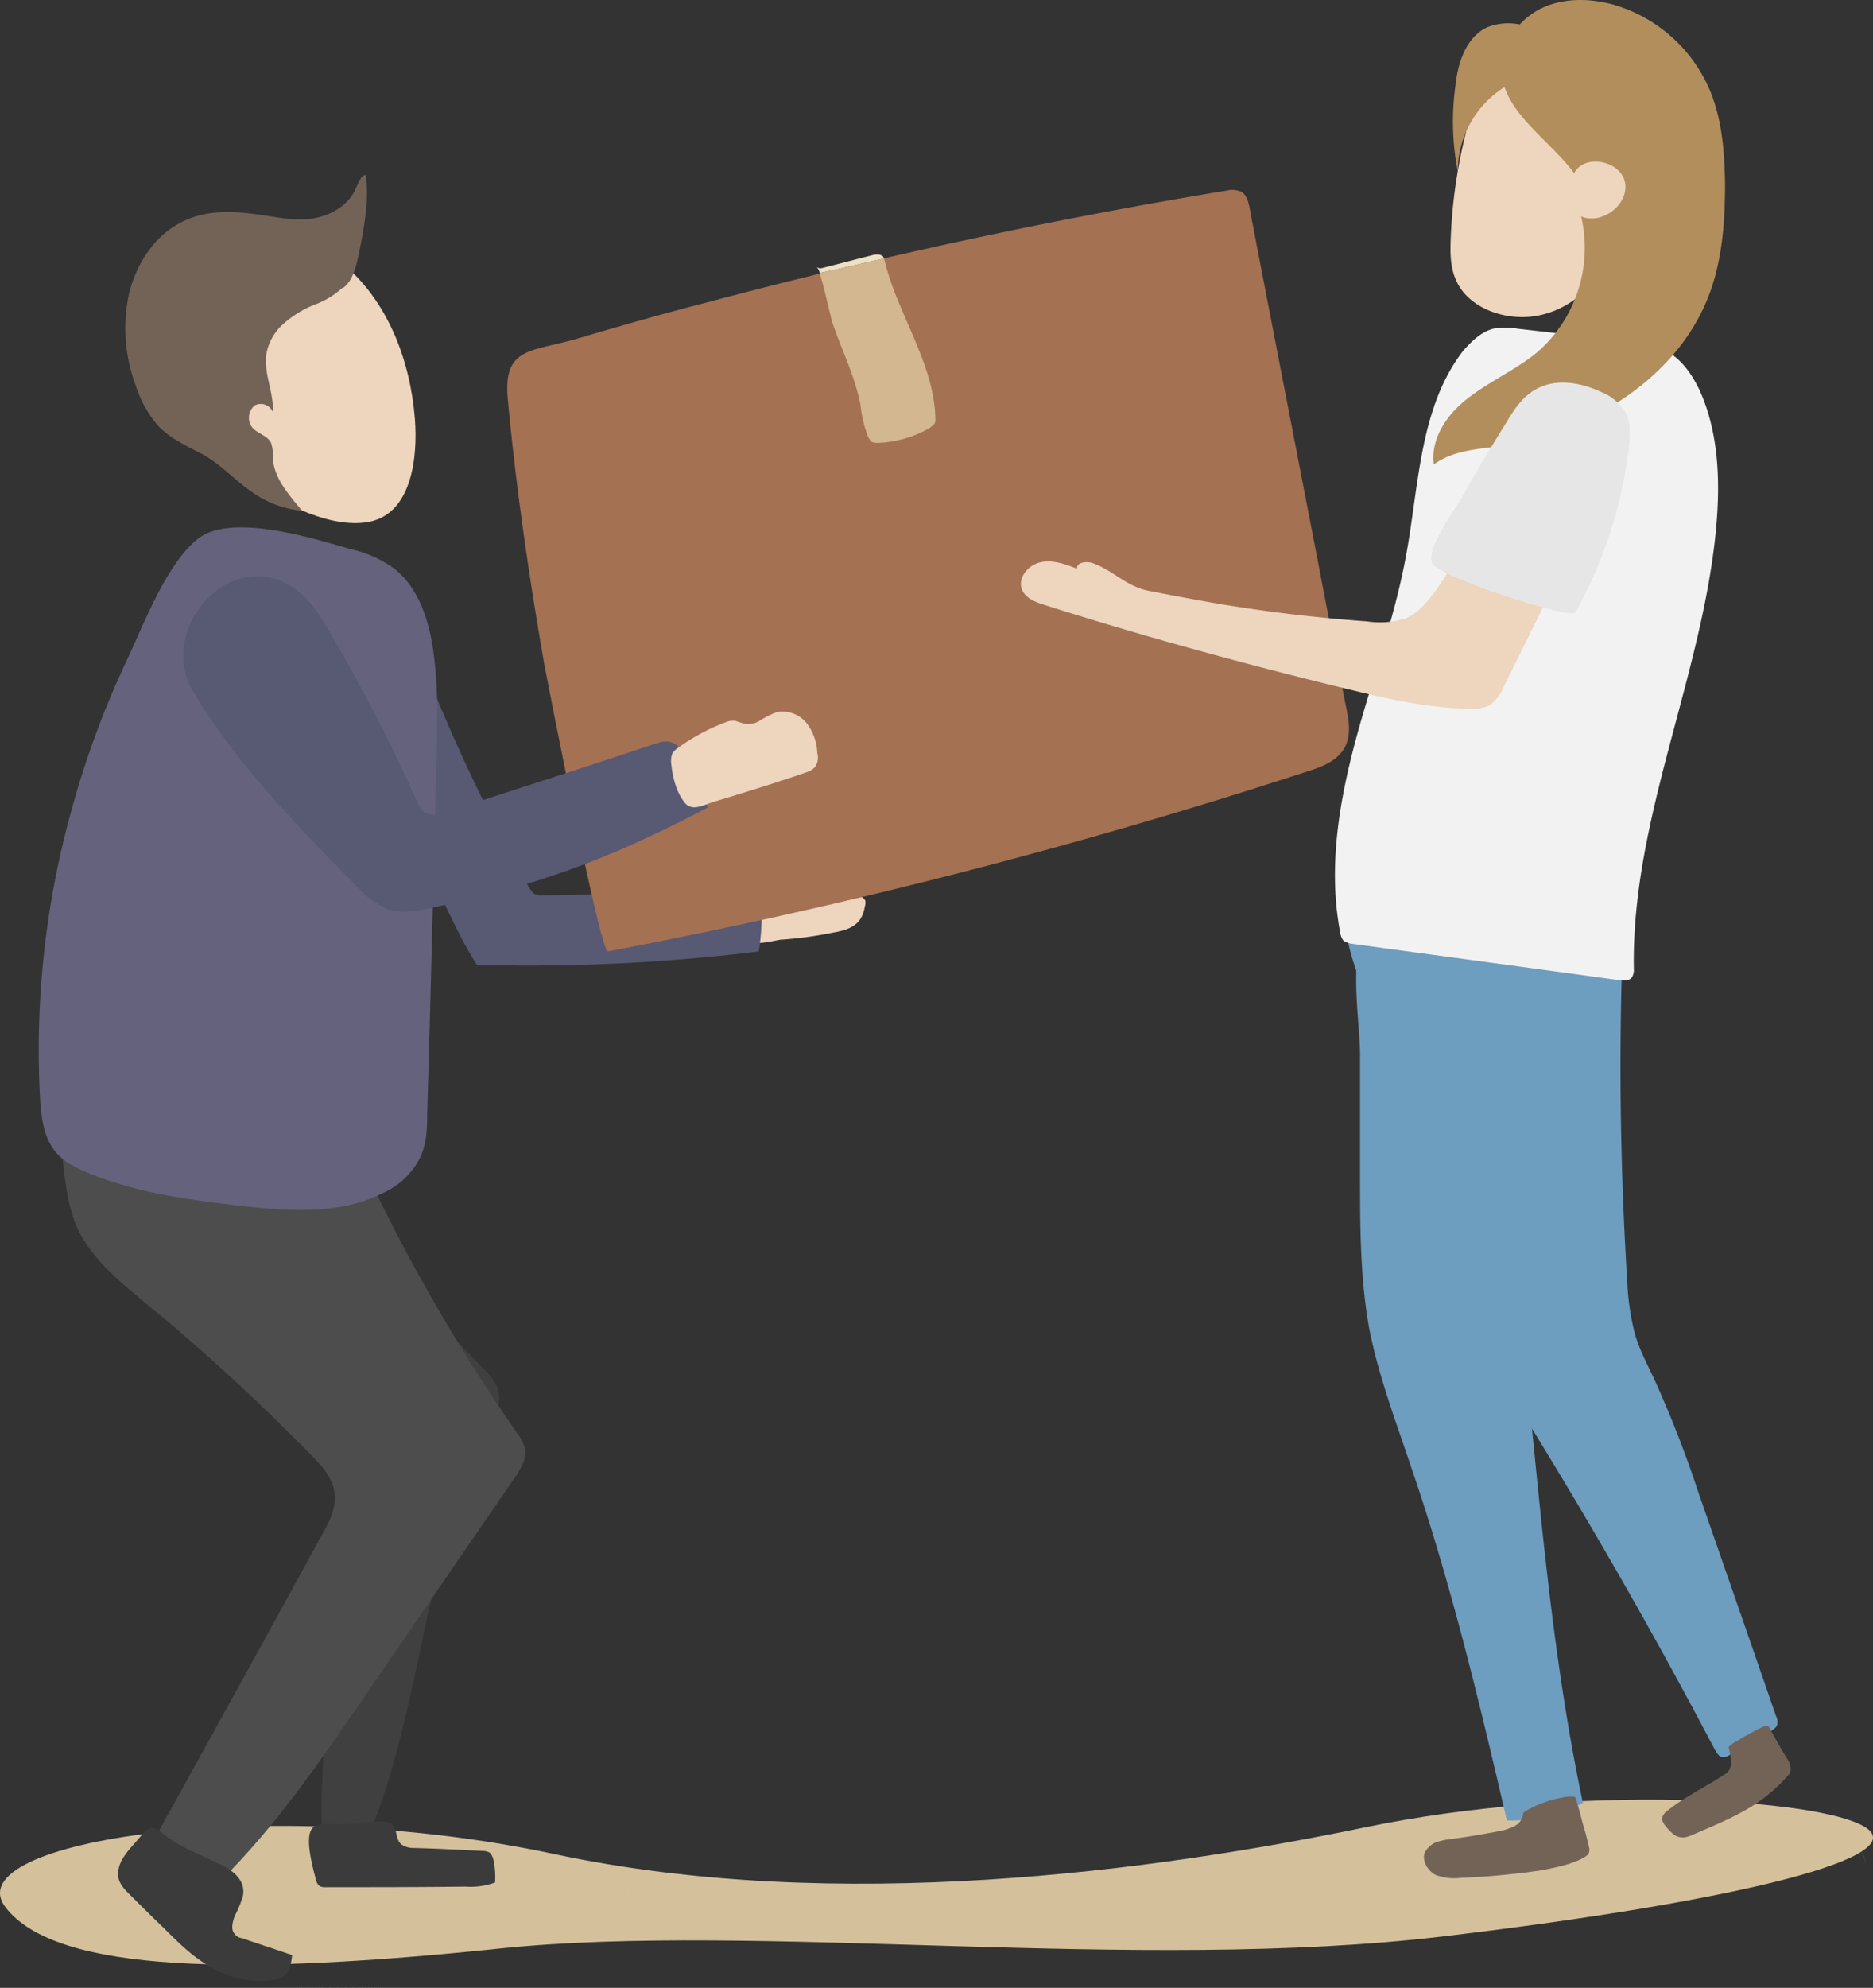 <svg xmlns="http://www.w3.org/2000/svg" xmlns:xlink="http://www.w3.org/1999/xlink" width="371.367" height="393.915" viewBox="0 0 371.367 393.915"><rect x="0" y="0" width="371.367" height="393.915" fill="#333333" stroke="none"/><defs><style>.a{fill:#d4c19c;}.b,.c{fill-rule:evenodd;}.b{fill:url(#a);}.c{fill:url(#b);}.d{fill:#404040;}.e{fill:#4d4d4d;}.f{fill:#3b3b3b;}.g{fill:#edd5be;}.h{fill:#585973;}.i{fill:#a47152;}.j{fill:#65627d;}.k{fill:#6d9dbf;}.l{fill:#f2f2f2;}.m{fill:#b38e5d;}.n{fill:#e6e6e6;}.o{fill:#ede0c3;}.p{fill:#d2b790;}.q{fill:#736357;}</style><linearGradient id="a" y1="0.5" x2="1" y2="0.5" gradientUnits="objectBoundingBox"><stop offset="0" stop-color="#ccc"/><stop offset="1" stop-color="#ccc"/></linearGradient><linearGradient id="b" x1="0.076" y1="1.146" x2="0.924" y2="-0.144" xlink:href="#a"/></defs><g transform="translate(7.678)"><path class="a" d="M-6.587,377.947c-10.15-13.219,52.4-22.6,108.652-10.577s119.229,3.365,161.055-5.288,89.9-5.769,99.037,0S339.08,376.5,278.5,383.716s-136.056-2.885-187.016,2.4S3.563,391.166-6.587,377.947Z"/><path class="b" d="M22945.723,3829.309c-4.641,0-9.279-.116-13.92-.232h-.463l-1.854-.116h-2.205l-.232-.116h-2.2l-.35-.116h-2.2l-.232-.116h-1.855l-.465-.116h-1.506l-.35-.116h-1.506l-.465-.116h-1.275l-.115-.116h-1.277l-.465-.115h-1.391l-.467-.116h-.693l-.58-.116h-.7l-.578-.116h-1.277l-.578-.116h-.7l-.58-.116.58.116h.7l.578.116h1.277l.578.116h.7l.58.116h.693l.467.116h1.391l.465.115h1.277l.115.116h1.275l.465.116h1.506l.35.116h1.506l.465.116h1.855l.232.116h2.2l.35.116h2.2l.232.116h2.205l1.854.116h.463c4.408.116,8.93.232,13.338.232h1.16c4.057,0,8.119-.116,12.176-.232h.23c1.625,0,3.25-.116,4.873-.116l.346-.116h2.207l.693-.116h1.277l.348-.116h1.508l.463-.116h1.506l.463-.116h1.279l.113-.116h1.277l.58-.116h1.275l.115-.115h1.277l.463-.116h.811l.58-.116h.7l.576-.116h.7l.576-.116h.7l.582-.116h.115l.58-.116h.7l.578-.116h.7l.582-.116-.582.116h-.7l-.578.116h-.7l-.58.116h-.115l-.582.116h-.7l-.576.116h-.7l-.576.116h-.7l-.58.116h-.811l-.463.116h-1.277l-.115.115h-1.275l-.58.116h-1.277l-.113.116h-1.279l-.463.116h-1.506l-.463.116h-1.508l-.348.116h-1.277l-.693.116h-2.207l-.346.116c-1.623,0-3.248.116-4.873.116h-.23C22954.188,3829.193,22950.012,3829.309,22945.723,3829.309Zm-51.725-9.046v0Zm0-.232c0-2.667,2.207-4.871,4.525-6.262C22896.205,3815.161,22894,3817.365,22894,3820.031Zm4.525-6.262c11.25-6.958,26.207-5.682,38.848-6.03C22924.73,3808.087,22909.773,3806.811,22898.523,3813.769Zm38.848-6.03c15.539-.58,31.313-1.16,46.85-1.624C22968.684,3806.579,22952.91,3807.16,22937.371,3807.74Zm46.85-1.624Zm18.67,5.683v-.348h0c-.115-1.623-1.736-2.9-3.361-3.6h0l-.115-.115h0l.115.115h0c1.625.7,3.129,1.972,3.361,3.6h0Zm-3.707-4.059Zm-10.439-1.74h0Z" transform="translate(-22885.629 -3435.395)"/><path class="c" d="M25130.172,3760.916h0Zm-65.172-4.522c0-5.566,15.541-6.378,17.859-6.726A334.926,334.926,0,0,1,25124.6,3747c3.02,0,6.035,0,9.051.116,8.465.232,16.816.812,25.281,1.623h.576a5.244,5.244,0,0,0,1.279-.116h1.389c1.51,0,3.016.232,3.828,1.275a4.581,4.581,0,0,1,1.043,2.667v-.116a4.284,4.284,0,0,0-1.043-2.552c-.812-1.043-2.318-1.275-3.828-1.275h-1.389a5.244,5.244,0,0,1-1.279.116h-.576c-8.465-.812-16.816-1.391-25.281-1.623-3.016-.116-6.031-.116-8.928-.116h-.234a333.127,333.127,0,0,0-41.633,2.667C25080.541,3750.015,25065,3750.827,25065,3756.393Z" transform="translate(-24804.869 -3383.237)"/><path class="d" d="M22957.33,2457.915c1.045-2.667,2.205-5.8,1.045-8.466a10.262,10.262,0,0,0-2.088-2.9c-18.439-19.135-36.877-38.269-55.9-56.592-5.221-4.987-11.133-10.089-17.973-9.973a6.387,6.387,0,0,0-4.408,1.508,10.539,10.539,0,0,0-2.32,4.175c-4.523,13.8-1.74,30.267,7.074,41.284,10.32,12.872,26.672,17.279,39.08,27.6a15.049,15.049,0,0,1,4.641,5.1c2.664,4.754,1.855,10.9,1.16,16.351a319,319,0,0,0-2.67,33.282c0,4.986-3.479,31.891.7,34.674,9.158,6.262,17.857-45.459,19.482-51.257Q22950.548,2474.961,22957.33,2457.915Z" transform="translate(-22867.551 -2174.748)"/><path class="e" d="M22853.875,2456.993c.461,4.175,1.043,8.466,2.781,12.408,2.9,6.146,8.352,10.553,13.566,14.844a414.061,414.061,0,0,1,32.473,29.8c2.32,2.319,4.758,4.87,4.988,8.233.234,2.783-1.16,5.45-2.555,7.885q-16.172,29.573-32.586,59.143c-.574,1.159-1.273,2.667-.465,3.595a3.565,3.565,0,0,0,1.508,1.043c3.828,1.624,7.656,3.131,11.48,4.755,10.555-10.437,19.137-22.845,27.6-35.138q15.486-22.613,30.965-45.111c.926-1.507,1.969-3.131,1.855-4.87a8.406,8.406,0,0,0-1.738-3.711,355.955,355.955,0,0,1-30.387-52.765c-1.621-3.595-3.359-7.306-6.262-9.973-4.52-4.175-11.25-5.1-17.508-5.8-9.859-1.16-20.18-3.247-30.152-3.363C22849.238,2437.742,22853.176,2449.687,22853.875,2456.993Z" transform="translate(-22848.984 -2226.011)"/><path class="f" d="M22992.029,3758.722c-3.365-1.159-6.613-2.2-9.975-3.362a1.9,1.9,0,0,1-1.391-.812c-.812-.812-.467-2.319,0-3.594a21.861,21.861,0,0,0,1.623-3.943c.58-3.015-1.855-4.987-4.291-6.146-3.941-1.972-8.232-3.479-11.6-6.262-2.2-1.624-2.549-1.624-4.869,1.16-1.623,1.855-3.711,3.942-3.941,6.261-.352,2.088,1.041,3.479,2.2,4.639,2.32,2.319,4.523,4.523,6.84,6.727,2.9,2.9,5.8,5.8,9.4,7.77a18.558,18.558,0,0,0,12.637,2.436,4.368,4.368,0,0,0,1.16-.348C22991.449,3762.434,22991.912,3760.346,22992.029,3758.722Z" transform="translate(-22941.797 -3371.302)"/><path class="g" d="M24057.088,2147.733c1.973-.348,4.063-.812,5.338-2.436a6.11,6.11,0,0,0,1.043-2.667,2.4,2.4,0,0,0,.115-1.275,1.986,1.986,0,0,0-1.855-.928,29.992,29.992,0,0,0-7.187.464c-1.973.232-3.945.58-5.8.812a39.462,39.462,0,0,0-5.334.927,1.741,1.741,0,0,0-1.275.464,2.563,2.563,0,0,0-.7,2.087c-.117.928-.7,3.827,0,4.407s4.408-.348,5.334-.464A78.671,78.671,0,0,0,24057.088,2147.733Z" transform="translate(-23899.701 -1962.906)"/><path class="h" d="M23326.4,1640.246c3.246,3.015,4.871,7.19,6.492,11.133a343.166,343.166,0,0,0,20.41,42.676l.7.928a2.493,2.493,0,0,0,1.855.464,357.954,357.954,0,0,0,40.121-2.319,3.064,3.064,0,0,1,2.668.464,3.915,3.915,0,0,1,.582,1.971,49.779,49.779,0,0,1-.465,11.017,375.221,375.221,0,0,1-55.895,2.667c-4.523-7.19-5.684-11.365-9.047-16.931a120.422,120.422,0,0,1-6.031-12.292q-4.348-9.741-9.391-19.134c-2.086-3.711-4.176-7.538-4.988-11.6-.7-3.247-1.043-9.162,2.086-11.249C23318.742,1635.839,23323.961,1638.042,23326.4,1640.246Z" transform="translate(-23255.986 -1518.041)"/><path class="i" d="M23642.859,1085.651a1117.8,1117.8,0,0,0,138.465-35.6c3.014-.928,6.143-2.087,7.65-4.87,1.277-2.436.814-5.335.232-8-1.16-5.8-2.2-11.481-3.363-17.279-5.217-27.252-10.553-54.388-15.771-81.64-.23-1.16-.578-2.551-1.621-3.131a4.475,4.475,0,0,0-3.018-.232c-34.557,5.682-69,13.1-102.979,22.15-8.58,2.2-17.16,4.639-25.744,7.19-9.277,2.667-14.725,1.624-13.684,12.177,1.623,17.395,4.176,34.906,7.189,52.185C23631.146,1033.466,23641.35,1085.883,23642.859,1085.651Z" transform="translate(-23530.002 -897.113)"/><path class="j" d="M22883.422,1515.62a23.908,23.908,0,0,1,8.93,3.943c4.523,3.6,6.609,9.51,7.537,15.192,1.16,7.306,1.047,14.728.814,22.034-.582,23.657-1.16,47.2-1.855,70.855,0,2.9-.117,5.914-1.391,8.581a14.988,14.988,0,0,1-7.191,6.958c-8.465,4.407-18.555,3.711-28.064,2.667-10.32-1.16-20.641-2.551-30.15-6.378-2.553-1.044-5.1-2.2-6.842-4.291-2.434-2.9-2.9-6.958-3.131-10.785a177.4,177.4,0,0,1,6.492-57.867,180.535,180.535,0,0,1,10.207-27.716c3.48-7.19,8.117-20.062,14.611-25.165C22859.883,1508.43,22876.23,1513.532,22883.422,1515.62Z" transform="translate(-22821.826 -1406.866)"/><path class="k" d="M25059.617,2165.28a230.054,230.054,0,0,1,9.975,31.427c2.553,10.437,4.525,21.222,9.279,30.847a117.427,117.427,0,0,0,6.492,10.9c14.961,23.773,29.109,48.242,42.213,73.174.467.812.93,1.624,1.738,1.624a2.433,2.433,0,0,0,1.275-.463c2.781-1.624,5.451-3.132,8.236-4.755.463-.348.926-.58,1.158-1.159a2.6,2.6,0,0,0-.232-1.856c-5.1-14.728-10.205-29.455-15.309-44.067a221.963,221.963,0,0,0-8.811-22.614c-1.51-3.247-3.248-6.378-4.057-9.857a49.751,49.751,0,0,1-1.281-9.161c-1.389-22.265-1.734-44.647-.926-66.912,0-1.392-12.521-5.1-14.031-5.566a95.765,95.765,0,0,0-15.191-3.247,100.429,100.429,0,0,0-15.654-.812,43.039,43.039,0,0,0-7.771.58c-2.67.7-2.67,1.275-2.436,4.059C25054.748,2153.684,25057.3,2159.482,25059.617,2165.28Z" transform="translate(-24795.311 -1965.03)"/><path class="k" d="M25075.168,2196.214c0,9.509.117,19.019,1.744,28.3,1.855,9.741,5.449,19.019,8.576,28.412,7.773,22.73,13.34,46.039,18.791,69.464a30.967,30.967,0,0,0,15.074-3.479c-5.334-25.164-7.77-50.793-10.32-76.422a119.658,119.658,0,0,1-.926-15.772c.229-7.306,1.738-14.5,3.01-21.685,2.9-16.12,4.408-32.471,9.625-48.01,1.164-3.131,2.205-6.958.121-9.625a8.839,8.839,0,0,0-3.711-2.32,85.225,85.225,0,0,0-19.365-5.1c-5.105-.7-12.41-2.087-17.4.232-8.932,4.291-5.221,22.729-5.221,30.267Z" transform="translate(-24813.182 -1961.638)"/><path class="l" d="M25069.391,1170.326a14.413,14.413,0,0,1,4.988,0c7.184.812,14.377,1.624,21.449,2.551a20.636,20.636,0,0,1,8.352,2.087c2.781,1.624,4.754,4.523,6.146,7.422,3.824,8.35,4.174,17.975,3.361,27.136-2.668,29.572-16.812,57.751-16.35,87.555a2.924,2.924,0,0,1-.352,1.74c-.574.812-1.738.7-2.664.58-17.514-2.435-35.141-4.755-52.766-7.19a4.4,4.4,0,0,1-1.738-.58,3.237,3.237,0,0,1-.7-1.739c-2.436-12.64-.234-25.745,3.131-38.269,3.361-12.408,7.887-24.585,10.092-37.225,2.432-13.684,2.664-28.644,11.129-39.661C25065.1,1172.877,25066.951,1171.022,25069.391,1170.326Z" transform="translate(-24781.076 -1105.176)"/><path class="g" d="M25235.633,726.077c-.113,2.9-.113,5.8,1.164,8.466,2.555,5.566,10.434,8.234,16.93,6.61,6.379-1.508,11.363-6.61,13.918-12.292,2.668-5.682,3.129-11.945,3.129-18.091,0-6.842-.926-14.5-6.613-18.9a22.29,22.29,0,0,0-8.348-3.479c-3.824-.928-8.348-1.044-11.246,1.508a12.389,12.389,0,0,0-2.668,4.639A102.464,102.464,0,0,0,25235.633,726.077Z" transform="translate(-24955.672 -678.786)"/><path class="m" d="M25213.525,688.8c4.291-3.247,9.279-5.45,13.336-8.813a27.377,27.377,0,0,0,8.7-26.9c4.057,1.739,9.512-2.319,8.7-6.726-.812-4.291-8-5.8-10.092-1.856-4.406-5.914-11.592-10.553-13.8-17.047a19.818,19.818,0,0,0-9.279,16.7,51.957,51.957,0,0,1-.463-16.931c.463-4.523,2.09-9.625,6.264-11.6a11.3,11.3,0,0,1,6.492-.58,14.947,14.947,0,0,1,4.408-3.247c4.408-2.087,9.742-1.971,14.494-.58a29.8,29.8,0,0,1,18.67,16.583c2.551,5.914,3.02,12.408,3.135,18.786,0,7.074-.467,14.264-2.785,20.99-6.029,17.395-24.123,28.412-42.211,31.079-4.521.58-9.162.928-12.756,3.595C25205.641,696.919,25209.234,691.933,25213.525,688.8Z" transform="translate(-24929.738 -610.2)"/><path class="g" d="M24569.7,1337.879a17.087,17.087,0,0,0,7.656-.58c2.2-.928,3.828-2.783,5.332-4.639a74.592,74.592,0,0,0,6.961-11.712c2.668-5.1,5.332-10.321,8-15.424,1.744-3.363,3.6-6.958,6.609-9.277s7.773-3.131,10.793-.812c3.244,2.667,3.244,7.654,2.314,11.712a65.411,65.411,0,0,1-5.334,12.872c-5.1,10.437-10.32,20.758-15.424,31.2a7.96,7.96,0,0,1-2.549,3.247,6.876,6.876,0,0,1-3.715.7c-8.344,0-16.7-1.972-24.814-3.943-20.062-4.871-40.008-10.321-59.723-16.583-1.855-.58-3.711-1.276-4.52-3.015-.93-2.319,1.154-4.871,3.594-5.45s4.982.348,7.307,1.276c-.117-1.276,1.734-1.507,3.014-1.16,4.174,1.508,6.492,4.407,10.783,5.45,4.754.928,9.625,1.855,14.379,2.667C24550.107,1336.024,24559.846,1337.183,24569.7,1337.879Z" transform="translate(-24306.324 -1214.746)"/><path class="n" d="M25231.27,1309.582a88.467,88.467,0,0,0,10.672-33.282c.109-1.971.344-4.059-.469-5.914a9.768,9.768,0,0,0-5.1-4.523c-4.176-1.971-9.281-2.783-13.223-.348-2.547,1.508-4.172,4.059-5.684,6.61-2.9,4.639-5.68,9.277-8.348,14.032-1.508,2.783-7.422,10.553-6.262,13.568C25203.9,1302.508,25230.457,1310.974,25231.27,1309.582Z" transform="translate(-24926.602 -1188.189)"/><path class="g" d="M23114.971,1045.426c-.926-11.6-5.334-23.31-14.381-30.847-6.84-5.8-17.857-8.465-25.049-2.9-6.027,4.639-7.189,13.22-6.146,20.642,1.279,8.929,5.1,17.627,11.6,23.889,5.449,5.1,16.234,10.785,24.123,9.741C23114.506,1064.792,23115.553,1052.732,23114.971,1045.426Z" transform="translate(-23040.385 -962.417)"/><path class="h" d="M23091.418,1597.5c2.9,2.087,4.752,5.218,6.609,8.35a330.287,330.287,0,0,1,17.4,33.746,6.659,6.659,0,0,0,1.275,1.856c1.277,1.044,3.248.58,4.871,0,15.77-5.218,24.814-8,40.7-13.336,1.158-.348,2.439-.812,3.594-.348,1.51.464,2.318,2.088,2.9,3.479,1.393,3.131,2.9,6.262,4.291,9.393-19.482,10.205-33.518,15.424-55.084,19.946-2.781.58-5.686,1.16-8.35.232a16.43,16.43,0,0,1-5.912-4.291c-11.6-11.713-24.24-24.585-32.705-38.849C23063.588,1605.39,23078.662,1588.111,23091.418,1597.5Z" transform="translate(-23040.375 -1480.633)"/><path class="g" d="M23903,1836.063a4.186,4.186,0,0,1,.234-1.739,3.612,3.612,0,0,1,1.158-1.159,40.136,40.136,0,0,1,9.859-5.219,3.434,3.434,0,0,1,1.5-.116l1.047.348a4.226,4.226,0,0,0,3.711-.348,19.632,19.632,0,0,1,3.475-1.74,6.174,6.174,0,0,1,5.8,2.088,10.379,10.379,0,0,1,2.205,6.03,3.269,3.269,0,0,1-.463,2.783,3.929,3.929,0,0,1-1.742,1.044c-6.031,2.087-12.061,3.943-18.207,5.8-2.084.58-4.523,2.2-6.029,0C23903.924,1841.745,23903.232,1838.614,23903,1836.063Z" transform="translate(-23777.617 -1684.982)"/><path class="o" d="M24152.578,1048.711a1.807,1.807,0,0,0-.578-1.16l.7.232c3.361-.812,6.727-1.74,9.975-2.551a5.964,5.964,0,0,1,1.271-.232,1.971,1.971,0,0,1,1.16.348c.115.116.115.232.232.464C24161.043,1046.74,24156.869,1047.783,24152.578,1048.711Zm-.578-1.16Z" transform="translate(-23997.744 -994.578)"/><path class="p" d="M24168.246,1088.529a3.407,3.407,0,0,1-1.043-.232l-.578-.928a23.74,23.74,0,0,1-1.512-6.262c-1.043-5.567-3.594-10.669-5.449-16-.465-1.276-1.738-7.422-2.664-10.205,4.289-.928,8.465-1.972,12.754-2.9a8.43,8.43,0,0,1,.23.812c2.668,10.553,9.742,20.062,9.973,30.963a1.733,1.733,0,0,1-.23,1.044l-.809.7a22.275,22.275,0,0,1-10.555,3.015Z" transform="translate(-24002.166 -1000.766)"/><path class="q" d="M25222.8,3689.857a1.942,1.942,0,0,1-.117,1.623l-.58.464c-2.551,1.508-5.684,2.087-8.58,2.667a149.162,149.162,0,0,1-16.006,1.508,10.72,10.72,0,0,1-5.1-.58c-1.506-.812-2.664-2.667-2.2-4.291a4.537,4.537,0,0,1,2.09-2.088,12.675,12.675,0,0,1,3.01-.7q5.224-.694,10.441-1.739a10.474,10.474,0,0,0,2.432-.927,2.913,2.913,0,0,0,1.51-1.972l.115-.58.463-.348a22.427,22.427,0,0,1,7.193-2.667,10.045,10.045,0,0,1,1.855-.232c.811,0,.811.116,1.043.928.463,1.392.814,2.783,1.16,4.175C25221.984,3686.61,25222.447,3688.234,25222.8,3689.857Z" transform="translate(-24915.465 -3324.006)"/><path class="q" d="M25617.3,3559.115l.7-.116.229.232c1.16,2.2,2.436,4.407,3.713,6.494a3.333,3.333,0,0,1,.578,2.319,2.664,2.664,0,0,1-.7,1.043,32.066,32.066,0,0,1-8.811,6.958c-3.365,1.855-6.844,3.247-10.32,4.755a5.232,5.232,0,0,1-1.281.348,3.134,3.134,0,0,1-2.2-.7,11.942,11.942,0,0,1-1.623-1.739,3.638,3.638,0,0,1-.58-1.16,2.494,2.494,0,0,1,1.16-1.739c3.594-2.9,7.768-4.755,11.48-7.306a2.063,2.063,0,0,0,.813-.928l.346-1.043a22.991,22.991,0,0,0-.463-2.784c-.117-.58-.232-.463.352-.927a4.74,4.74,0,0,1,1.271-.812A47.69,47.69,0,0,1,25617.3,3559.115Z" transform="translate(-25275.174 -3217.038)"/><path class="f" d="M23297.615,3722.509a3.861,3.861,0,0,1,2.553.348c1.393,1.043.813,3.131,2.088,4.174a4.3,4.3,0,0,0,2.436.7c4.525.116,9.045.348,13.57.58a2.933,2.933,0,0,1,1.51.347,2.794,2.794,0,0,1,.691,1.276,15.58,15.58,0,0,1,.35,4.638,13.8,13.8,0,0,1-5.795.813c-9.166.116-18.445.116-27.723.116a2.277,2.277,0,0,1-1.271-.232,2.05,2.05,0,0,1-.7-1.16c-.578-2.319-2.551-9.045-.463-10.553.926-.812,5.217-.463,6.609-.58C23293.445,3722.857,23295.531,3722.625,23297.615,3722.509Z" transform="translate(-23230.34 -3361.53)"/><path class="q" d="M23017.447,909c-.926.116-1.393,1.392-1.855,2.435-1.506,3.711-5.334,5.8-9.045,6.262s-7.422-.464-11.133-.928c-5.105-.7-10.434-.7-14.963,1.856-4.982,2.667-8.576,8.117-9.969,14.032a32.483,32.483,0,0,0,1.393,18.207,22.717,22.717,0,0,0,4.52,8c2.436,2.435,5.449,3.827,8.352,5.334,6.494,3.363,9.859,10.321,20.063,11.365-2.553-3.131-5.684-6.494-5.8-10.669a7.4,7.4,0,0,0-.346-2.783c-.814-1.623-3.016-1.855-3.945-3.363a3.178,3.178,0,0,1,.7-4.059,2.616,2.616,0,0,1,3.594,1.276c.234-3.827-1.852-7.654-1.275-11.481a10.427,10.427,0,0,1,3.594-6.146,20.792,20.792,0,0,1,5.918-3.6,16.3,16.3,0,0,0,5.566-3.363v.116c1.973-1.276,2.668-4.175,3.244-6.726C23017.1,919.553,23018.145,914.219,23017.447,909Z" transform="translate(-22952.6 -874.349)"/></g></svg>